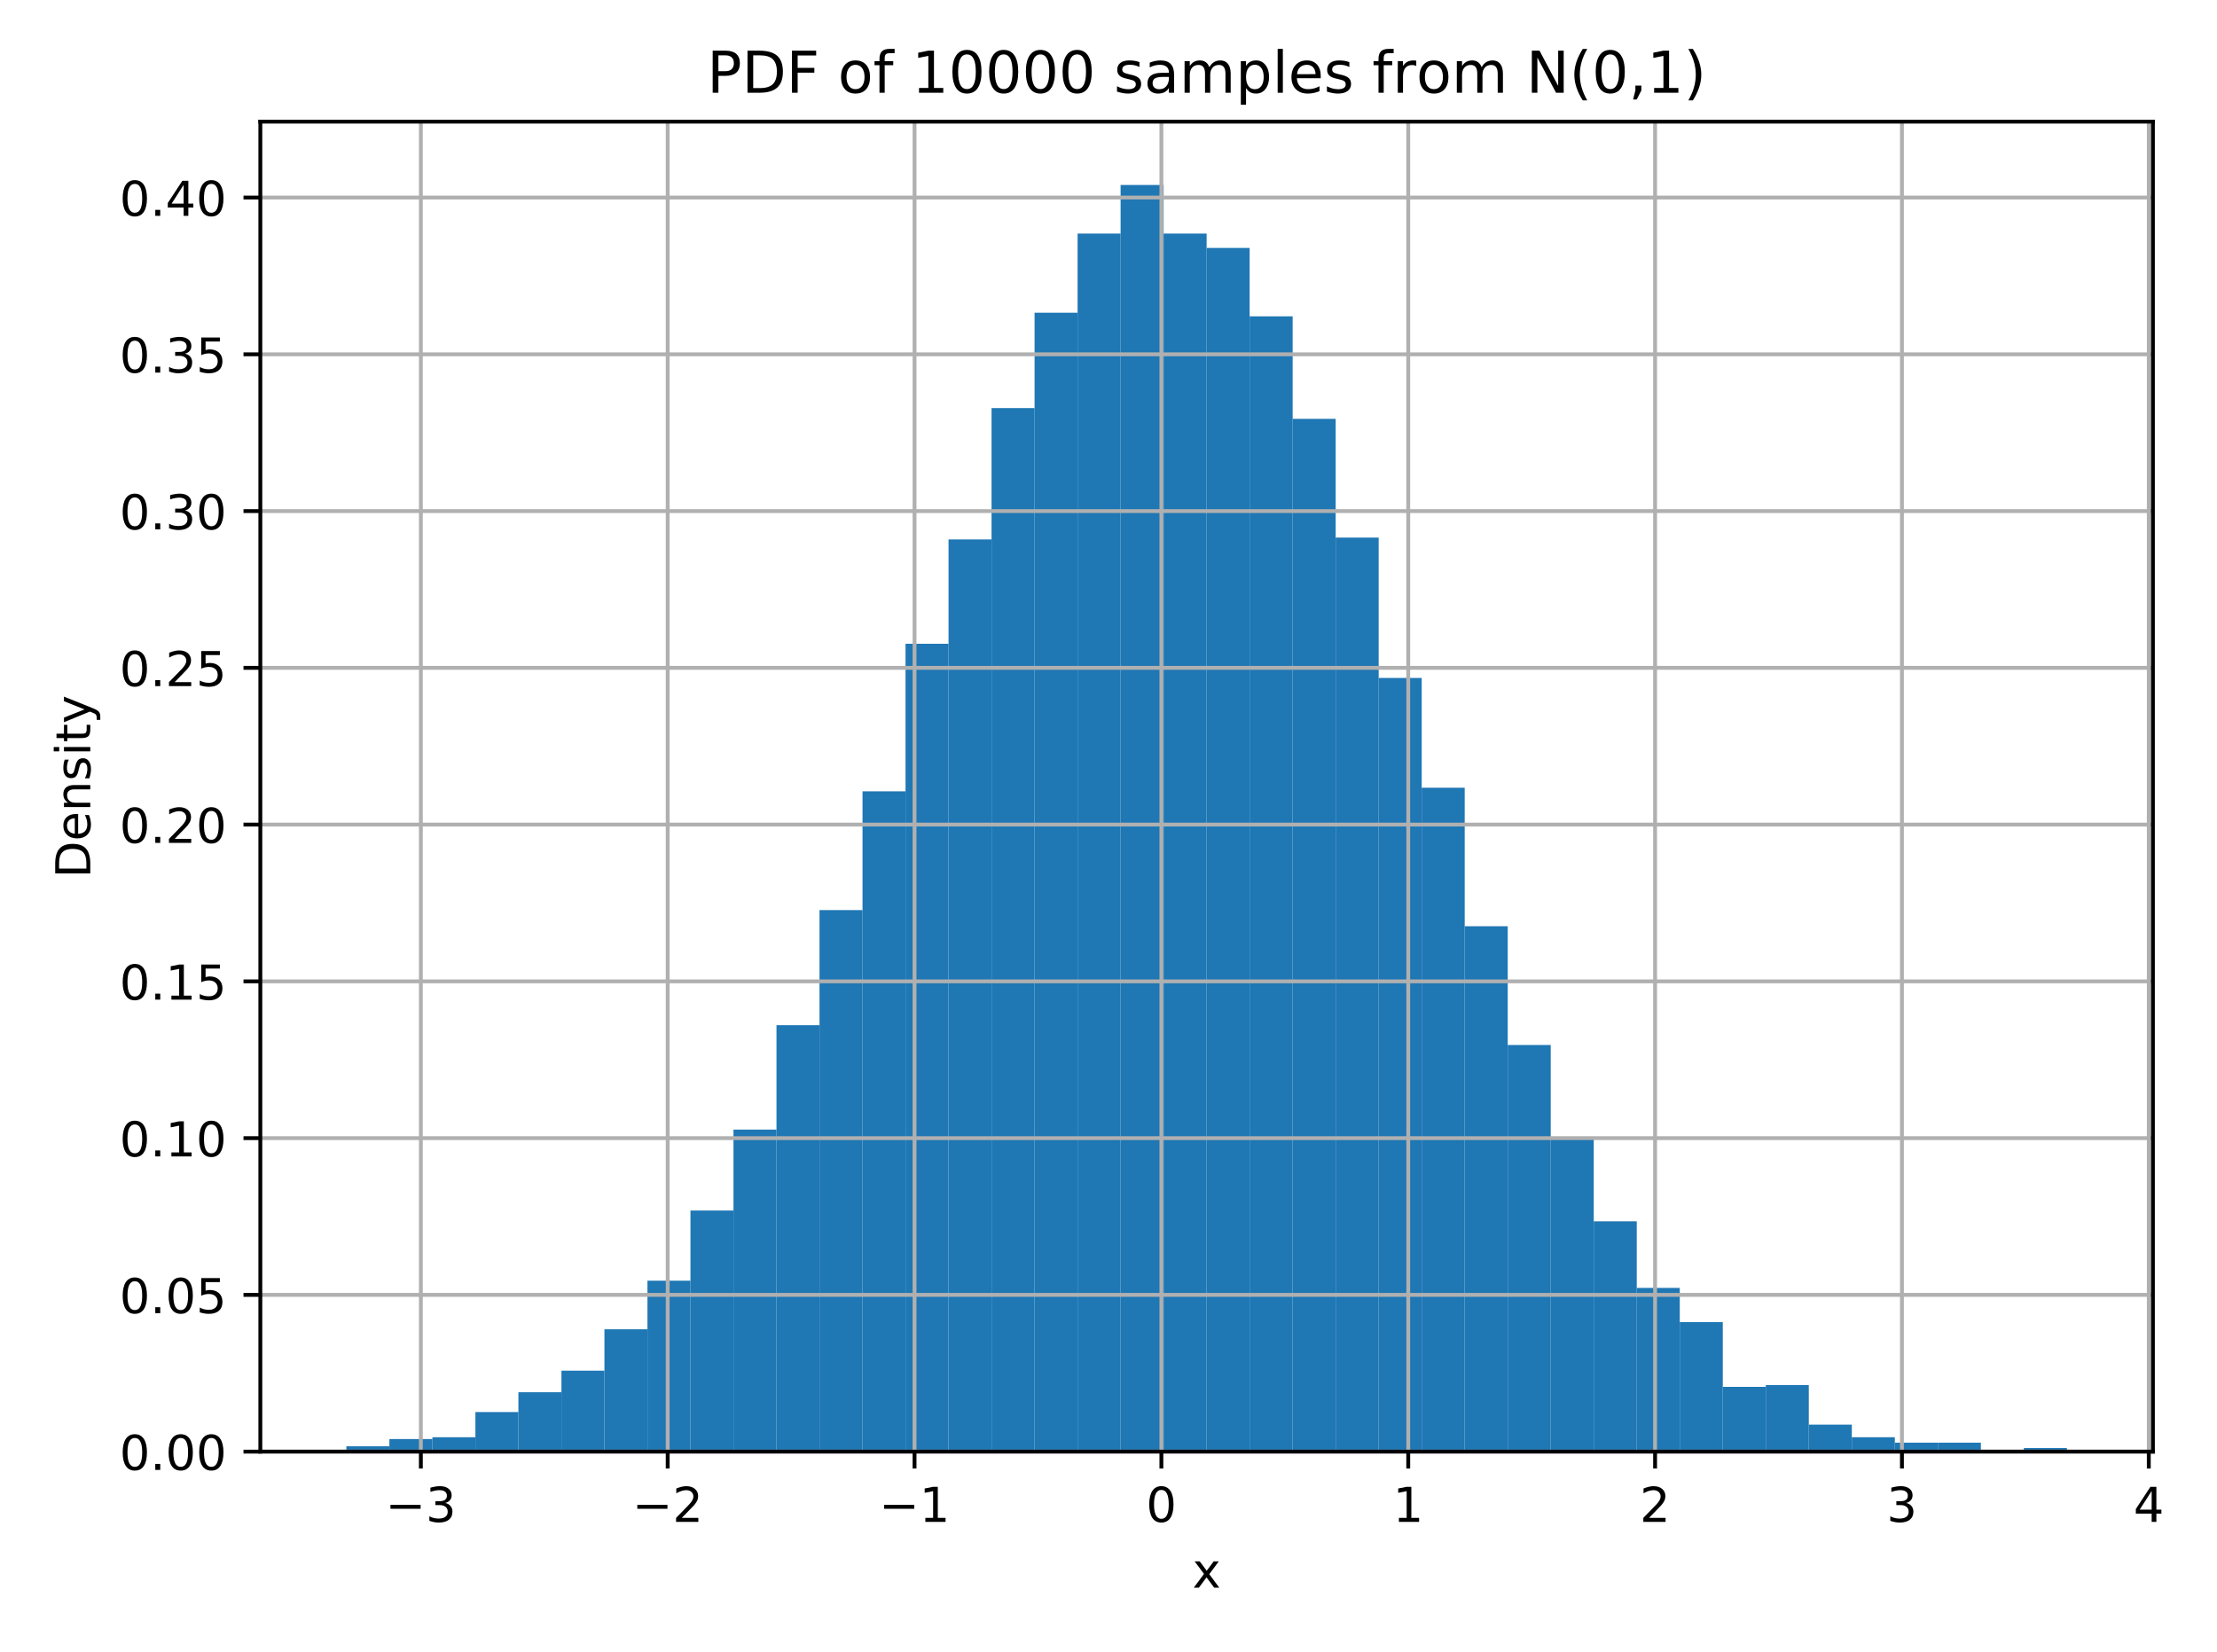 <?xml version="1.0" encoding="utf-8" standalone="no"?>
<!DOCTYPE svg PUBLIC "-//W3C//DTD SVG 1.1//EN"
  "http://www.w3.org/Graphics/SVG/1.1/DTD/svg11.dtd">
<!-- Created with matplotlib (https://matplotlib.org/) -->
<svg height="343.44pt" version="1.1" viewBox="0 0 460.8 343.44" width="460.8pt" xmlns="http://www.w3.org/2000/svg" xmlns:xlink="http://www.w3.org/1999/xlink">
 <defs>
  <style type="text/css">
*{stroke-linecap:butt;stroke-linejoin:round;}
  </style>
 </defs>
 <g id="figure_1">
  <g id="patch_1">
   <path d="M 0 343.44 
L 460.8 343.44 
L 460.8 0 
L 0 0 
z
" style="fill:#ffffff;"/>
  </g>
  <g id="axes_1">
   <g id="patch_2">
    <path d="M 54.11 301.742 
L 447.48 301.742 
L 447.48 25.281 
L 54.11 25.281 
z
" style="fill:#ffffff;"/>
   </g>
   <g id="patch_3">
    <path clip-path="url(#p6f2032eb2b)" d="M 71.99 301.742 
L 80.931 301.742 
L 80.931 300.62 
L 71.99 300.62 
z
" style="fill:#1f77b4;"/>
   </g>
   <g id="patch_4">
    <path clip-path="url(#p6f2032eb2b)" d="M 80.931 301.742 
L 89.871 301.742 
L 89.871 299.124 
L 80.931 299.124 
z
" style="fill:#1f77b4;"/>
   </g>
   <g id="patch_5">
    <path clip-path="url(#p6f2032eb2b)" d="M 89.871 301.742 
L 98.811 301.742 
L 98.811 298.75 
L 89.871 298.75 
z
" style="fill:#1f77b4;"/>
   </g>
   <g id="patch_6">
    <path clip-path="url(#p6f2032eb2b)" d="M 98.811 301.742 
L 107.751 301.742 
L 107.751 293.514 
L 98.811 293.514 
z
" style="fill:#1f77b4;"/>
   </g>
   <g id="patch_7">
    <path clip-path="url(#p6f2032eb2b)" d="M 107.751 301.742 
L 116.692 301.742 
L 116.692 289.4 
L 107.751 289.4 
z
" style="fill:#1f77b4;"/>
   </g>
   <g id="patch_8">
    <path clip-path="url(#p6f2032eb2b)" d="M 116.692 301.742 
L 125.632 301.742 
L 125.632 284.912 
L 116.692 284.912 
z
" style="fill:#1f77b4;"/>
   </g>
   <g id="patch_9">
    <path clip-path="url(#p6f2032eb2b)" d="M 125.632 301.742 
L 134.572 301.742 
L 134.572 276.31 
L 125.632 276.31 
z
" style="fill:#1f77b4;"/>
   </g>
   <g id="patch_10">
    <path clip-path="url(#p6f2032eb2b)" d="M 134.572 301.742 
L 143.512 301.742 
L 143.512 266.212 
L 134.572 266.212 
z
" style="fill:#1f77b4;"/>
   </g>
   <g id="patch_11">
    <path clip-path="url(#p6f2032eb2b)" d="M 143.512 301.742 
L 152.452 301.742 
L 152.452 251.626 
L 143.512 251.626 
z
" style="fill:#1f77b4;"/>
   </g>
   <g id="patch_12">
    <path clip-path="url(#p6f2032eb2b)" d="M 152.452 301.742 
L 161.393 301.742 
L 161.393 234.796 
L 152.452 234.796 
z
" style="fill:#1f77b4;"/>
   </g>
   <g id="patch_13">
    <path clip-path="url(#p6f2032eb2b)" d="M 161.393 301.742 
L 170.333 301.742 
L 170.333 213.104 
L 161.393 213.104 
z
" style="fill:#1f77b4;"/>
   </g>
   <g id="patch_14">
    <path clip-path="url(#p6f2032eb2b)" d="M 170.333 301.742 
L 179.273 301.742 
L 179.273 189.168 
L 170.333 189.168 
z
" style="fill:#1f77b4;"/>
   </g>
   <g id="patch_15">
    <path clip-path="url(#p6f2032eb2b)" d="M 179.273 301.742 
L 188.213 301.742 
L 188.213 164.484 
L 179.273 164.484 
z
" style="fill:#1f77b4;"/>
   </g>
   <g id="patch_16">
    <path clip-path="url(#p6f2032eb2b)" d="M 188.213 301.742 
L 197.154 301.742 
L 197.154 133.816 
L 188.213 133.816 
z
" style="fill:#1f77b4;"/>
   </g>
   <g id="patch_17">
    <path clip-path="url(#p6f2032eb2b)" d="M 197.154 301.742 
L 206.094 301.742 
L 206.094 112.124 
L 197.154 112.124 
z
" style="fill:#1f77b4;"/>
   </g>
   <g id="patch_18">
    <path clip-path="url(#p6f2032eb2b)" d="M 206.094 301.742 
L 215.034 301.742 
L 215.034 84.822 
L 206.094 84.822 
z
" style="fill:#1f77b4;"/>
   </g>
   <g id="patch_19">
    <path clip-path="url(#p6f2032eb2b)" d="M 215.034 301.742 
L 223.974 301.742 
L 223.974 65 
L 215.034 65 
z
" style="fill:#1f77b4;"/>
   </g>
   <g id="patch_20">
    <path clip-path="url(#p6f2032eb2b)" d="M 223.974 301.742 
L 232.915 301.742 
L 232.915 48.544 
L 223.974 48.544 
z
" style="fill:#1f77b4;"/>
   </g>
   <g id="patch_21">
    <path clip-path="url(#p6f2032eb2b)" d="M 232.915 301.742 
L 241.855 301.742 
L 241.855 38.446 
L 232.915 38.446 
z
" style="fill:#1f77b4;"/>
   </g>
   <g id="patch_22">
    <path clip-path="url(#p6f2032eb2b)" d="M 241.855 301.742 
L 250.795 301.742 
L 250.795 48.544 
L 241.855 48.544 
z
" style="fill:#1f77b4;"/>
   </g>
   <g id="patch_23">
    <path clip-path="url(#p6f2032eb2b)" d="M 250.795 301.742 
L 259.735 301.742 
L 259.735 51.536 
L 250.795 51.536 
z
" style="fill:#1f77b4;"/>
   </g>
   <g id="patch_24">
    <path clip-path="url(#p6f2032eb2b)" d="M 259.735 301.742 
L 268.675 301.742 
L 268.675 65.748 
L 259.735 65.748 
z
" style="fill:#1f77b4;"/>
   </g>
   <g id="patch_25">
    <path clip-path="url(#p6f2032eb2b)" d="M 268.675 301.742 
L 277.616 301.742 
L 277.616 87.066 
L 268.675 87.066 
z
" style="fill:#1f77b4;"/>
   </g>
   <g id="patch_26">
    <path clip-path="url(#p6f2032eb2b)" d="M 277.616 301.742 
L 286.556 301.742 
L 286.556 111.75 
L 277.616 111.75 
z
" style="fill:#1f77b4;"/>
   </g>
   <g id="patch_27">
    <path clip-path="url(#p6f2032eb2b)" d="M 286.556 301.742 
L 295.496 301.742 
L 295.496 140.922 
L 286.556 140.922 
z
" style="fill:#1f77b4;"/>
   </g>
   <g id="patch_28">
    <path clip-path="url(#p6f2032eb2b)" d="M 295.496 301.742 
L 304.436 301.742 
L 304.436 163.736 
L 295.496 163.736 
z
" style="fill:#1f77b4;"/>
   </g>
   <g id="patch_29">
    <path clip-path="url(#p6f2032eb2b)" d="M 304.436 301.742 
L 313.377 301.742 
L 313.377 192.534 
L 304.436 192.534 
z
" style="fill:#1f77b4;"/>
   </g>
   <g id="patch_30">
    <path clip-path="url(#p6f2032eb2b)" d="M 313.377 301.742 
L 322.317 301.742 
L 322.317 217.218 
L 313.377 217.218 
z
" style="fill:#1f77b4;"/>
   </g>
   <g id="patch_31">
    <path clip-path="url(#p6f2032eb2b)" d="M 322.317 301.742 
L 331.257 301.742 
L 331.257 236.292 
L 322.317 236.292 
z
" style="fill:#1f77b4;"/>
   </g>
   <g id="patch_32">
    <path clip-path="url(#p6f2032eb2b)" d="M 331.257 301.742 
L 340.197 301.742 
L 340.197 253.87 
L 331.257 253.87 
z
" style="fill:#1f77b4;"/>
   </g>
   <g id="patch_33">
    <path clip-path="url(#p6f2032eb2b)" d="M 340.197 301.742 
L 349.137 301.742 
L 349.137 267.708 
L 340.197 267.708 
z
" style="fill:#1f77b4;"/>
   </g>
   <g id="patch_34">
    <path clip-path="url(#p6f2032eb2b)" d="M 349.137 301.742 
L 358.078 301.742 
L 358.078 274.814 
L 349.137 274.814 
z
" style="fill:#1f77b4;"/>
   </g>
   <g id="patch_35">
    <path clip-path="url(#p6f2032eb2b)" d="M 358.078 301.742 
L 367.018 301.742 
L 367.018 288.278 
L 358.078 288.278 
z
" style="fill:#1f77b4;"/>
   </g>
   <g id="patch_36">
    <path clip-path="url(#p6f2032eb2b)" d="M 367.018 301.742 
L 375.958 301.742 
L 375.958 287.904 
L 367.018 287.904 
z
" style="fill:#1f77b4;"/>
   </g>
   <g id="patch_37">
    <path clip-path="url(#p6f2032eb2b)" d="M 375.958 301.742 
L 384.898 301.742 
L 384.898 296.132 
L 375.958 296.132 
z
" style="fill:#1f77b4;"/>
   </g>
   <g id="patch_38">
    <path clip-path="url(#p6f2032eb2b)" d="M 384.898 301.742 
L 393.839 301.742 
L 393.839 298.75 
L 384.898 298.75 
z
" style="fill:#1f77b4;"/>
   </g>
   <g id="patch_39">
    <path clip-path="url(#p6f2032eb2b)" d="M 393.839 301.742 
L 402.779 301.742 
L 402.779 299.872 
L 393.839 299.872 
z
" style="fill:#1f77b4;"/>
   </g>
   <g id="patch_40">
    <path clip-path="url(#p6f2032eb2b)" d="M 402.779 301.742 
L 411.719 301.742 
L 411.719 299.872 
L 402.779 299.872 
z
" style="fill:#1f77b4;"/>
   </g>
   <g id="patch_41">
    <path clip-path="url(#p6f2032eb2b)" d="M 411.719 301.742 
L 420.659 301.742 
L 420.659 301.368 
L 411.719 301.368 
z
" style="fill:#1f77b4;"/>
   </g>
   <g id="patch_42">
    <path clip-path="url(#p6f2032eb2b)" d="M 420.659 301.742 
L 429.6 301.742 
L 429.6 300.994 
L 420.659 300.994 
z
" style="fill:#1f77b4;"/>
   </g>
   <g id="matplotlib.axis_1">
    <g id="xtick_1">
     <g id="line2d_1">
      <path clip-path="url(#p6f2032eb2b)" d="M 87.473 301.742 
L 87.473 25.281 
" style="fill:none;stroke:#b0b0b0;stroke-linecap:square;stroke-width:0.8;"/>
     </g>
     <g id="line2d_2">
      <defs>
       <path d="M 0 0 
L 0 3.5 
" id="m888d2fb0df" style="stroke:#000000;stroke-width:0.8;"/>
      </defs>
      <g>
       <use style="stroke:#000000;stroke-width:0.8;" x="87.473" xlink:href="#m888d2fb0df" y="301.742"/>
      </g>
     </g>
     <g id="text_1">
      <!-- −3 -->
      <defs>
       <path d="M 10.594 35.5 
L 73.188 35.5 
L 73.188 27.203 
L 10.594 27.203 
z
" id="DejaVuSans-8722"/>
       <path d="M 40.578 39.312 
Q 47.656 37.797 51.625 33 
Q 55.609 28.219 55.609 21.188 
Q 55.609 10.406 48.188 4.484 
Q 40.766 -1.422 27.094 -1.422 
Q 22.516 -1.422 17.656 -0.516 
Q 12.797 0.391 7.625 2.203 
L 7.625 11.719 
Q 11.719 9.328 16.594 8.109 
Q 21.484 6.891 26.812 6.891 
Q 36.078 6.891 40.938 10.547 
Q 45.797 14.203 45.797 21.188 
Q 45.797 27.641 41.281 31.266 
Q 36.766 34.906 28.719 34.906 
L 20.219 34.906 
L 20.219 43.016 
L 29.109 43.016 
Q 36.375 43.016 40.234 45.922 
Q 44.094 48.828 44.094 54.297 
Q 44.094 59.906 40.109 62.906 
Q 36.141 65.922 28.719 65.922 
Q 24.656 65.922 20.016 65.031 
Q 15.375 64.156 9.812 62.312 
L 9.812 71.094 
Q 15.438 72.656 20.344 73.438 
Q 25.25 74.219 29.594 74.219 
Q 40.828 74.219 47.359 69.109 
Q 53.906 64.016 53.906 55.328 
Q 53.906 49.266 50.438 45.094 
Q 46.969 40.922 40.578 39.312 
z
" id="DejaVuSans-51"/>
      </defs>
      <g transform="translate(80.101 316.341)scale(0.1 -0.1)">
       <use xlink:href="#DejaVuSans-8722"/>
       <use x="83.789" xlink:href="#DejaVuSans-51"/>
      </g>
     </g>
    </g>
    <g id="xtick_2">
     <g id="line2d_3">
      <path clip-path="url(#p6f2032eb2b)" d="M 138.779 301.742 
L 138.779 25.281 
" style="fill:none;stroke:#b0b0b0;stroke-linecap:square;stroke-width:0.8;"/>
     </g>
     <g id="line2d_4">
      <g>
       <use style="stroke:#000000;stroke-width:0.8;" x="138.779" xlink:href="#m888d2fb0df" y="301.742"/>
      </g>
     </g>
     <g id="text_2">
      <!-- −2 -->
      <defs>
       <path d="M 19.188 8.297 
L 53.609 8.297 
L 53.609 0 
L 7.328 0 
L 7.328 8.297 
Q 12.938 14.109 22.625 23.891 
Q 32.328 33.688 34.812 36.531 
Q 39.547 41.844 41.422 45.531 
Q 43.312 49.219 43.312 52.781 
Q 43.312 58.594 39.234 62.25 
Q 35.156 65.922 28.609 65.922 
Q 23.969 65.922 18.812 64.312 
Q 13.672 62.703 7.812 59.422 
L 7.812 69.391 
Q 13.766 71.781 18.938 73 
Q 24.125 74.219 28.422 74.219 
Q 39.75 74.219 46.484 68.547 
Q 53.219 62.891 53.219 53.422 
Q 53.219 48.922 51.531 44.891 
Q 49.859 40.875 45.406 35.406 
Q 44.188 33.984 37.641 27.219 
Q 31.109 20.453 19.188 8.297 
z
" id="DejaVuSans-50"/>
      </defs>
      <g transform="translate(131.408 316.341)scale(0.1 -0.1)">
       <use xlink:href="#DejaVuSans-8722"/>
       <use x="83.789" xlink:href="#DejaVuSans-50"/>
      </g>
     </g>
    </g>
    <g id="xtick_3">
     <g id="line2d_5">
      <path clip-path="url(#p6f2032eb2b)" d="M 190.086 301.742 
L 190.086 25.281 
" style="fill:none;stroke:#b0b0b0;stroke-linecap:square;stroke-width:0.8;"/>
     </g>
     <g id="line2d_6">
      <g>
       <use style="stroke:#000000;stroke-width:0.8;" x="190.086" xlink:href="#m888d2fb0df" y="301.742"/>
      </g>
     </g>
     <g id="text_3">
      <!-- −1 -->
      <defs>
       <path d="M 12.406 8.297 
L 28.516 8.297 
L 28.516 63.922 
L 10.984 60.406 
L 10.984 69.391 
L 28.422 72.906 
L 38.281 72.906 
L 38.281 8.297 
L 54.391 8.297 
L 54.391 0 
L 12.406 0 
z
" id="DejaVuSans-49"/>
      </defs>
      <g transform="translate(182.715 316.341)scale(0.1 -0.1)">
       <use xlink:href="#DejaVuSans-8722"/>
       <use x="83.789" xlink:href="#DejaVuSans-49"/>
      </g>
     </g>
    </g>
    <g id="xtick_4">
     <g id="line2d_7">
      <path clip-path="url(#p6f2032eb2b)" d="M 241.393 301.742 
L 241.393 25.281 
" style="fill:none;stroke:#b0b0b0;stroke-linecap:square;stroke-width:0.8;"/>
     </g>
     <g id="line2d_8">
      <g>
       <use style="stroke:#000000;stroke-width:0.8;" x="241.393" xlink:href="#m888d2fb0df" y="301.742"/>
      </g>
     </g>
     <g id="text_4">
      <!-- 0 -->
      <defs>
       <path d="M 31.781 66.406 
Q 24.172 66.406 20.328 58.906 
Q 16.5 51.422 16.5 36.375 
Q 16.5 21.391 20.328 13.891 
Q 24.172 6.391 31.781 6.391 
Q 39.453 6.391 43.281 13.891 
Q 47.125 21.391 47.125 36.375 
Q 47.125 51.422 43.281 58.906 
Q 39.453 66.406 31.781 66.406 
z
M 31.781 74.219 
Q 44.047 74.219 50.516 64.516 
Q 56.984 54.828 56.984 36.375 
Q 56.984 17.969 50.516 8.266 
Q 44.047 -1.422 31.781 -1.422 
Q 19.531 -1.422 13.062 8.266 
Q 6.594 17.969 6.594 36.375 
Q 6.594 54.828 13.062 64.516 
Q 19.531 74.219 31.781 74.219 
z
" id="DejaVuSans-48"/>
      </defs>
      <g transform="translate(238.212 316.341)scale(0.1 -0.1)">
       <use xlink:href="#DejaVuSans-48"/>
      </g>
     </g>
    </g>
    <g id="xtick_5">
     <g id="line2d_9">
      <path clip-path="url(#p6f2032eb2b)" d="M 292.7 301.742 
L 292.7 25.281 
" style="fill:none;stroke:#b0b0b0;stroke-linecap:square;stroke-width:0.8;"/>
     </g>
     <g id="line2d_10">
      <g>
       <use style="stroke:#000000;stroke-width:0.8;" x="292.7" xlink:href="#m888d2fb0df" y="301.742"/>
      </g>
     </g>
     <g id="text_5">
      <!-- 1 -->
      <g transform="translate(289.519 316.341)scale(0.1 -0.1)">
       <use xlink:href="#DejaVuSans-49"/>
      </g>
     </g>
    </g>
    <g id="xtick_6">
     <g id="line2d_11">
      <path clip-path="url(#p6f2032eb2b)" d="M 344.007 301.742 
L 344.007 25.281 
" style="fill:none;stroke:#b0b0b0;stroke-linecap:square;stroke-width:0.8;"/>
     </g>
     <g id="line2d_12">
      <g>
       <use style="stroke:#000000;stroke-width:0.8;" x="344.007" xlink:href="#m888d2fb0df" y="301.742"/>
      </g>
     </g>
     <g id="text_6">
      <!-- 2 -->
      <g transform="translate(340.826 316.341)scale(0.1 -0.1)">
       <use xlink:href="#DejaVuSans-50"/>
      </g>
     </g>
    </g>
    <g id="xtick_7">
     <g id="line2d_13">
      <path clip-path="url(#p6f2032eb2b)" d="M 395.314 301.742 
L 395.314 25.281 
" style="fill:none;stroke:#b0b0b0;stroke-linecap:square;stroke-width:0.8;"/>
     </g>
     <g id="line2d_14">
      <g>
       <use style="stroke:#000000;stroke-width:0.8;" x="395.314" xlink:href="#m888d2fb0df" y="301.742"/>
      </g>
     </g>
     <g id="text_7">
      <!-- 3 -->
      <g transform="translate(392.133 316.341)scale(0.1 -0.1)">
       <use xlink:href="#DejaVuSans-51"/>
      </g>
     </g>
    </g>
    <g id="xtick_8">
     <g id="line2d_15">
      <path clip-path="url(#p6f2032eb2b)" d="M 446.621 301.742 
L 446.621 25.281 
" style="fill:none;stroke:#b0b0b0;stroke-linecap:square;stroke-width:0.8;"/>
     </g>
     <g id="line2d_16">
      <g>
       <use style="stroke:#000000;stroke-width:0.8;" x="446.621" xlink:href="#m888d2fb0df" y="301.742"/>
      </g>
     </g>
     <g id="text_8">
      <!-- 4 -->
      <defs>
       <path d="M 37.797 64.312 
L 12.891 25.391 
L 37.797 25.391 
z
M 35.203 72.906 
L 47.609 72.906 
L 47.609 25.391 
L 58.016 25.391 
L 58.016 17.188 
L 47.609 17.188 
L 47.609 0 
L 37.797 0 
L 37.797 17.188 
L 4.891 17.188 
L 4.891 26.703 
z
" id="DejaVuSans-52"/>
      </defs>
      <g transform="translate(443.44 316.341)scale(0.1 -0.1)">
       <use xlink:href="#DejaVuSans-52"/>
      </g>
     </g>
    </g>
    <g id="text_9">
     <!-- x -->
     <defs>
      <path d="M 54.891 54.688 
L 35.109 28.078 
L 55.906 0 
L 45.312 0 
L 29.391 21.484 
L 13.484 0 
L 2.875 0 
L 24.125 28.609 
L 4.688 54.688 
L 15.281 54.688 
L 29.781 35.203 
L 44.281 54.688 
z
" id="DejaVuSans-120"/>
     </defs>
     <g transform="translate(247.836 330.019)scale(0.1 -0.1)">
      <use xlink:href="#DejaVuSans-120"/>
     </g>
    </g>
   </g>
   <g id="matplotlib.axis_2">
    <g id="ytick_1">
     <g id="line2d_17">
      <path clip-path="url(#p6f2032eb2b)" d="M 54.11 301.742 
L 447.48 301.742 
" style="fill:none;stroke:#b0b0b0;stroke-linecap:square;stroke-width:0.8;"/>
     </g>
     <g id="line2d_18">
      <defs>
       <path d="M 0 0 
L -3.5 0 
" id="m5f8f816875" style="stroke:#000000;stroke-width:0.8;"/>
      </defs>
      <g>
       <use style="stroke:#000000;stroke-width:0.8;" x="54.11" xlink:href="#m5f8f816875" y="301.742"/>
      </g>
     </g>
     <g id="text_10">
      <!-- 0.00 -->
      <defs>
       <path d="M 10.688 12.406 
L 21 12.406 
L 21 0 
L 10.688 0 
z
" id="DejaVuSans-46"/>
      </defs>
      <g transform="translate(24.844 305.541)scale(0.1 -0.1)">
       <use xlink:href="#DejaVuSans-48"/>
       <use x="63.623" xlink:href="#DejaVuSans-46"/>
       <use x="95.41" xlink:href="#DejaVuSans-48"/>
       <use x="159.033" xlink:href="#DejaVuSans-48"/>
      </g>
     </g>
    </g>
    <g id="ytick_2">
     <g id="line2d_19">
      <path clip-path="url(#p6f2032eb2b)" d="M 54.11 269.157 
L 447.48 269.157 
" style="fill:none;stroke:#b0b0b0;stroke-linecap:square;stroke-width:0.8;"/>
     </g>
     <g id="line2d_20">
      <g>
       <use style="stroke:#000000;stroke-width:0.8;" x="54.11" xlink:href="#m5f8f816875" y="269.157"/>
      </g>
     </g>
     <g id="text_11">
      <!-- 0.05 -->
      <defs>
       <path d="M 10.797 72.906 
L 49.516 72.906 
L 49.516 64.594 
L 19.828 64.594 
L 19.828 46.734 
Q 21.969 47.469 24.109 47.828 
Q 26.266 48.188 28.422 48.188 
Q 40.625 48.188 47.75 41.5 
Q 54.891 34.812 54.891 23.391 
Q 54.891 11.625 47.562 5.094 
Q 40.234 -1.422 26.906 -1.422 
Q 22.312 -1.422 17.547 -0.641 
Q 12.797 0.141 7.719 1.703 
L 7.719 11.625 
Q 12.109 9.234 16.797 8.062 
Q 21.484 6.891 26.703 6.891 
Q 35.156 6.891 40.078 11.328 
Q 45.016 15.766 45.016 23.391 
Q 45.016 31 40.078 35.438 
Q 35.156 39.891 26.703 39.891 
Q 22.75 39.891 18.812 39.016 
Q 14.891 38.141 10.797 36.281 
z
" id="DejaVuSans-53"/>
      </defs>
      <g transform="translate(24.844 272.957)scale(0.1 -0.1)">
       <use xlink:href="#DejaVuSans-48"/>
       <use x="63.623" xlink:href="#DejaVuSans-46"/>
       <use x="95.41" xlink:href="#DejaVuSans-48"/>
       <use x="159.033" xlink:href="#DejaVuSans-53"/>
      </g>
     </g>
    </g>
    <g id="ytick_3">
     <g id="line2d_21">
      <path clip-path="url(#p6f2032eb2b)" d="M 54.11 236.573 
L 447.48 236.573 
" style="fill:none;stroke:#b0b0b0;stroke-linecap:square;stroke-width:0.8;"/>
     </g>
     <g id="line2d_22">
      <g>
       <use style="stroke:#000000;stroke-width:0.8;" x="54.11" xlink:href="#m5f8f816875" y="236.573"/>
      </g>
     </g>
     <g id="text_12">
      <!-- 0.10 -->
      <g transform="translate(24.844 240.372)scale(0.1 -0.1)">
       <use xlink:href="#DejaVuSans-48"/>
       <use x="63.623" xlink:href="#DejaVuSans-46"/>
       <use x="95.41" xlink:href="#DejaVuSans-49"/>
       <use x="159.033" xlink:href="#DejaVuSans-48"/>
      </g>
     </g>
    </g>
    <g id="ytick_4">
     <g id="line2d_23">
      <path clip-path="url(#p6f2032eb2b)" d="M 54.11 203.988 
L 447.48 203.988 
" style="fill:none;stroke:#b0b0b0;stroke-linecap:square;stroke-width:0.8;"/>
     </g>
     <g id="line2d_24">
      <g>
       <use style="stroke:#000000;stroke-width:0.8;" x="54.11" xlink:href="#m5f8f816875" y="203.988"/>
      </g>
     </g>
     <g id="text_13">
      <!-- 0.15 -->
      <g transform="translate(24.844 207.787)scale(0.1 -0.1)">
       <use xlink:href="#DejaVuSans-48"/>
       <use x="63.623" xlink:href="#DejaVuSans-46"/>
       <use x="95.41" xlink:href="#DejaVuSans-49"/>
       <use x="159.033" xlink:href="#DejaVuSans-53"/>
      </g>
     </g>
    </g>
    <g id="ytick_5">
     <g id="line2d_25">
      <path clip-path="url(#p6f2032eb2b)" d="M 54.11 171.403 
L 447.48 171.403 
" style="fill:none;stroke:#b0b0b0;stroke-linecap:square;stroke-width:0.8;"/>
     </g>
     <g id="line2d_26">
      <g>
       <use style="stroke:#000000;stroke-width:0.8;" x="54.11" xlink:href="#m5f8f816875" y="171.403"/>
      </g>
     </g>
     <g id="text_14">
      <!-- 0.20 -->
      <g transform="translate(24.844 175.202)scale(0.1 -0.1)">
       <use xlink:href="#DejaVuSans-48"/>
       <use x="63.623" xlink:href="#DejaVuSans-46"/>
       <use x="95.41" xlink:href="#DejaVuSans-50"/>
       <use x="159.033" xlink:href="#DejaVuSans-48"/>
      </g>
     </g>
    </g>
    <g id="ytick_6">
     <g id="line2d_27">
      <path clip-path="url(#p6f2032eb2b)" d="M 54.11 138.818 
L 447.48 138.818 
" style="fill:none;stroke:#b0b0b0;stroke-linecap:square;stroke-width:0.8;"/>
     </g>
     <g id="line2d_28">
      <g>
       <use style="stroke:#000000;stroke-width:0.8;" x="54.11" xlink:href="#m5f8f816875" y="138.818"/>
      </g>
     </g>
     <g id="text_15">
      <!-- 0.25 -->
      <g transform="translate(24.844 142.618)scale(0.1 -0.1)">
       <use xlink:href="#DejaVuSans-48"/>
       <use x="63.623" xlink:href="#DejaVuSans-46"/>
       <use x="95.41" xlink:href="#DejaVuSans-50"/>
       <use x="159.033" xlink:href="#DejaVuSans-53"/>
      </g>
     </g>
    </g>
    <g id="ytick_7">
     <g id="line2d_29">
      <path clip-path="url(#p6f2032eb2b)" d="M 54.11 106.234 
L 447.48 106.234 
" style="fill:none;stroke:#b0b0b0;stroke-linecap:square;stroke-width:0.8;"/>
     </g>
     <g id="line2d_30">
      <g>
       <use style="stroke:#000000;stroke-width:0.8;" x="54.11" xlink:href="#m5f8f816875" y="106.234"/>
      </g>
     </g>
     <g id="text_16">
      <!-- 0.30 -->
      <g transform="translate(24.844 110.033)scale(0.1 -0.1)">
       <use xlink:href="#DejaVuSans-48"/>
       <use x="63.623" xlink:href="#DejaVuSans-46"/>
       <use x="95.41" xlink:href="#DejaVuSans-51"/>
       <use x="159.033" xlink:href="#DejaVuSans-48"/>
      </g>
     </g>
    </g>
    <g id="ytick_8">
     <g id="line2d_31">
      <path clip-path="url(#p6f2032eb2b)" d="M 54.11 73.649 
L 447.48 73.649 
" style="fill:none;stroke:#b0b0b0;stroke-linecap:square;stroke-width:0.8;"/>
     </g>
     <g id="line2d_32">
      <g>
       <use style="stroke:#000000;stroke-width:0.8;" x="54.11" xlink:href="#m5f8f816875" y="73.649"/>
      </g>
     </g>
     <g id="text_17">
      <!-- 0.35 -->
      <g transform="translate(24.844 77.448)scale(0.1 -0.1)">
       <use xlink:href="#DejaVuSans-48"/>
       <use x="63.623" xlink:href="#DejaVuSans-46"/>
       <use x="95.41" xlink:href="#DejaVuSans-51"/>
       <use x="159.033" xlink:href="#DejaVuSans-53"/>
      </g>
     </g>
    </g>
    <g id="ytick_9">
     <g id="line2d_33">
      <path clip-path="url(#p6f2032eb2b)" d="M 54.11 41.064 
L 447.48 41.064 
" style="fill:none;stroke:#b0b0b0;stroke-linecap:square;stroke-width:0.8;"/>
     </g>
     <g id="line2d_34">
      <g>
       <use style="stroke:#000000;stroke-width:0.8;" x="54.11" xlink:href="#m5f8f816875" y="41.064"/>
      </g>
     </g>
     <g id="text_18">
      <!-- 0.40 -->
      <g transform="translate(24.844 44.863)scale(0.1 -0.1)">
       <use xlink:href="#DejaVuSans-48"/>
       <use x="63.623" xlink:href="#DejaVuSans-46"/>
       <use x="95.41" xlink:href="#DejaVuSans-52"/>
       <use x="159.033" xlink:href="#DejaVuSans-48"/>
      </g>
     </g>
    </g>
    <g id="text_19">
     <!-- Density -->
     <defs>
      <path d="M 19.672 64.797 
L 19.672 8.109 
L 31.594 8.109 
Q 46.688 8.109 53.688 14.938 
Q 60.688 21.781 60.688 36.531 
Q 60.688 51.172 53.688 57.984 
Q 46.688 64.797 31.594 64.797 
z
M 9.812 72.906 
L 30.078 72.906 
Q 51.266 72.906 61.172 64.094 
Q 71.094 55.281 71.094 36.531 
Q 71.094 17.672 61.125 8.828 
Q 51.172 0 30.078 0 
L 9.812 0 
z
" id="DejaVuSans-68"/>
      <path d="M 56.203 29.594 
L 56.203 25.203 
L 14.891 25.203 
Q 15.484 15.922 20.484 11.062 
Q 25.484 6.203 34.422 6.203 
Q 39.594 6.203 44.453 7.469 
Q 49.312 8.734 54.109 11.281 
L 54.109 2.781 
Q 49.266 0.734 44.188 -0.344 
Q 39.109 -1.422 33.891 -1.422 
Q 20.797 -1.422 13.156 6.188 
Q 5.516 13.812 5.516 26.812 
Q 5.516 40.234 12.766 48.109 
Q 20.016 56 32.328 56 
Q 43.359 56 49.781 48.891 
Q 56.203 41.797 56.203 29.594 
z
M 47.219 32.234 
Q 47.125 39.594 43.094 43.984 
Q 39.062 48.391 32.422 48.391 
Q 24.906 48.391 20.391 44.141 
Q 15.875 39.891 15.188 32.172 
z
" id="DejaVuSans-101"/>
      <path d="M 54.891 33.016 
L 54.891 0 
L 45.906 0 
L 45.906 32.719 
Q 45.906 40.484 42.875 44.328 
Q 39.844 48.188 33.797 48.188 
Q 26.516 48.188 22.312 43.547 
Q 18.109 38.922 18.109 30.906 
L 18.109 0 
L 9.078 0 
L 9.078 54.688 
L 18.109 54.688 
L 18.109 46.188 
Q 21.344 51.125 25.703 53.562 
Q 30.078 56 35.797 56 
Q 45.219 56 50.047 50.172 
Q 54.891 44.344 54.891 33.016 
z
" id="DejaVuSans-110"/>
      <path d="M 44.281 53.078 
L 44.281 44.578 
Q 40.484 46.531 36.375 47.5 
Q 32.281 48.484 27.875 48.484 
Q 21.188 48.484 17.844 46.438 
Q 14.5 44.391 14.5 40.281 
Q 14.5 37.156 16.891 35.375 
Q 19.281 33.594 26.516 31.984 
L 29.594 31.297 
Q 39.156 29.25 43.188 25.516 
Q 47.219 21.781 47.219 15.094 
Q 47.219 7.469 41.188 3.016 
Q 35.156 -1.422 24.609 -1.422 
Q 20.219 -1.422 15.453 -0.562 
Q 10.688 0.297 5.422 2 
L 5.422 11.281 
Q 10.406 8.688 15.234 7.391 
Q 20.062 6.109 24.812 6.109 
Q 31.156 6.109 34.562 8.281 
Q 37.984 10.453 37.984 14.406 
Q 37.984 18.062 35.516 20.016 
Q 33.062 21.969 24.703 23.781 
L 21.578 24.516 
Q 13.234 26.266 9.516 29.906 
Q 5.812 33.547 5.812 39.891 
Q 5.812 47.609 11.281 51.797 
Q 16.75 56 26.812 56 
Q 31.781 56 36.172 55.266 
Q 40.578 54.547 44.281 53.078 
z
" id="DejaVuSans-115"/>
      <path d="M 9.422 54.688 
L 18.406 54.688 
L 18.406 0 
L 9.422 0 
z
M 9.422 75.984 
L 18.406 75.984 
L 18.406 64.594 
L 9.422 64.594 
z
" id="DejaVuSans-105"/>
      <path d="M 18.312 70.219 
L 18.312 54.688 
L 36.812 54.688 
L 36.812 47.703 
L 18.312 47.703 
L 18.312 18.016 
Q 18.312 11.328 20.141 9.422 
Q 21.969 7.516 27.594 7.516 
L 36.812 7.516 
L 36.812 0 
L 27.594 0 
Q 17.188 0 13.234 3.875 
Q 9.281 7.766 9.281 18.016 
L 9.281 47.703 
L 2.688 47.703 
L 2.688 54.688 
L 9.281 54.688 
L 9.281 70.219 
z
" id="DejaVuSans-116"/>
      <path d="M 32.172 -5.078 
Q 28.375 -14.844 24.75 -17.812 
Q 21.141 -20.797 15.094 -20.797 
L 7.906 -20.797 
L 7.906 -13.281 
L 13.188 -13.281 
Q 16.891 -13.281 18.938 -11.516 
Q 21 -9.766 23.484 -3.219 
L 25.094 0.875 
L 2.984 54.688 
L 12.5 54.688 
L 29.594 11.922 
L 46.688 54.688 
L 56.203 54.688 
z
" id="DejaVuSans-121"/>
     </defs>
     <g transform="translate(18.765 182.52)rotate(-90)scale(0.1 -0.1)">
      <use xlink:href="#DejaVuSans-68"/>
      <use x="77.002" xlink:href="#DejaVuSans-101"/>
      <use x="138.525" xlink:href="#DejaVuSans-110"/>
      <use x="201.904" xlink:href="#DejaVuSans-115"/>
      <use x="254.004" xlink:href="#DejaVuSans-105"/>
      <use x="281.787" xlink:href="#DejaVuSans-116"/>
      <use x="320.996" xlink:href="#DejaVuSans-121"/>
     </g>
    </g>
   </g>
   <g id="patch_43">
    <path d="M 54.11 301.742 
L 54.11 25.281 
" style="fill:none;stroke:#000000;stroke-linecap:square;stroke-linejoin:miter;stroke-width:0.8;"/>
   </g>
   <g id="patch_44">
    <path d="M 447.48 301.742 
L 447.48 25.281 
" style="fill:none;stroke:#000000;stroke-linecap:square;stroke-linejoin:miter;stroke-width:0.8;"/>
   </g>
   <g id="patch_45">
    <path d="M 54.11 301.742 
L 447.48 301.742 
" style="fill:none;stroke:#000000;stroke-linecap:square;stroke-linejoin:miter;stroke-width:0.8;"/>
   </g>
   <g id="patch_46">
    <path d="M 54.11 25.281 
L 447.48 25.281 
" style="fill:none;stroke:#000000;stroke-linecap:square;stroke-linejoin:miter;stroke-width:0.8;"/>
   </g>
   <g id="text_20">
    <!-- PDF of 10000 samples from N(0,1) -->
    <defs>
     <path d="M 19.672 64.797 
L 19.672 37.406 
L 32.078 37.406 
Q 38.969 37.406 42.719 40.969 
Q 46.484 44.531 46.484 51.125 
Q 46.484 57.672 42.719 61.234 
Q 38.969 64.797 32.078 64.797 
z
M 9.812 72.906 
L 32.078 72.906 
Q 44.344 72.906 50.609 67.359 
Q 56.891 61.812 56.891 51.125 
Q 56.891 40.328 50.609 34.812 
Q 44.344 29.297 32.078 29.297 
L 19.672 29.297 
L 19.672 0 
L 9.812 0 
z
" id="DejaVuSans-80"/>
     <path d="M 9.812 72.906 
L 51.703 72.906 
L 51.703 64.594 
L 19.672 64.594 
L 19.672 43.109 
L 48.578 43.109 
L 48.578 34.812 
L 19.672 34.812 
L 19.672 0 
L 9.812 0 
z
" id="DejaVuSans-70"/>
     <path id="DejaVuSans-32"/>
     <path d="M 30.609 48.391 
Q 23.391 48.391 19.188 42.75 
Q 14.984 37.109 14.984 27.297 
Q 14.984 17.484 19.156 11.844 
Q 23.344 6.203 30.609 6.203 
Q 37.797 6.203 41.984 11.859 
Q 46.188 17.531 46.188 27.297 
Q 46.188 37.016 41.984 42.703 
Q 37.797 48.391 30.609 48.391 
z
M 30.609 56 
Q 42.328 56 49.016 48.375 
Q 55.719 40.766 55.719 27.297 
Q 55.719 13.875 49.016 6.219 
Q 42.328 -1.422 30.609 -1.422 
Q 18.844 -1.422 12.172 6.219 
Q 5.516 13.875 5.516 27.297 
Q 5.516 40.766 12.172 48.375 
Q 18.844 56 30.609 56 
z
" id="DejaVuSans-111"/>
     <path d="M 37.109 75.984 
L 37.109 68.5 
L 28.516 68.5 
Q 23.688 68.5 21.797 66.547 
Q 19.922 64.594 19.922 59.516 
L 19.922 54.688 
L 34.719 54.688 
L 34.719 47.703 
L 19.922 47.703 
L 19.922 0 
L 10.891 0 
L 10.891 47.703 
L 2.297 47.703 
L 2.297 54.688 
L 10.891 54.688 
L 10.891 58.5 
Q 10.891 67.625 15.141 71.797 
Q 19.391 75.984 28.609 75.984 
z
" id="DejaVuSans-102"/>
     <path d="M 34.281 27.484 
Q 23.391 27.484 19.188 25 
Q 14.984 22.516 14.984 16.5 
Q 14.984 11.719 18.141 8.906 
Q 21.297 6.109 26.703 6.109 
Q 34.188 6.109 38.703 11.406 
Q 43.219 16.703 43.219 25.484 
L 43.219 27.484 
z
M 52.203 31.203 
L 52.203 0 
L 43.219 0 
L 43.219 8.297 
Q 40.141 3.328 35.547 0.953 
Q 30.953 -1.422 24.312 -1.422 
Q 15.922 -1.422 10.953 3.297 
Q 6 8.016 6 15.922 
Q 6 25.141 12.172 29.828 
Q 18.359 34.516 30.609 34.516 
L 43.219 34.516 
L 43.219 35.406 
Q 43.219 41.609 39.141 45 
Q 35.062 48.391 27.688 48.391 
Q 23 48.391 18.547 47.266 
Q 14.109 46.141 10.016 43.891 
L 10.016 52.203 
Q 14.938 54.109 19.578 55.047 
Q 24.219 56 28.609 56 
Q 40.484 56 46.344 49.844 
Q 52.203 43.703 52.203 31.203 
z
" id="DejaVuSans-97"/>
     <path d="M 52 44.188 
Q 55.375 50.25 60.062 53.125 
Q 64.75 56 71.094 56 
Q 79.641 56 84.281 50.016 
Q 88.922 44.047 88.922 33.016 
L 88.922 0 
L 79.891 0 
L 79.891 32.719 
Q 79.891 40.578 77.094 44.375 
Q 74.312 48.188 68.609 48.188 
Q 61.625 48.188 57.562 43.547 
Q 53.516 38.922 53.516 30.906 
L 53.516 0 
L 44.484 0 
L 44.484 32.719 
Q 44.484 40.625 41.703 44.406 
Q 38.922 48.188 33.109 48.188 
Q 26.219 48.188 22.156 43.531 
Q 18.109 38.875 18.109 30.906 
L 18.109 0 
L 9.078 0 
L 9.078 54.688 
L 18.109 54.688 
L 18.109 46.188 
Q 21.188 51.219 25.484 53.609 
Q 29.781 56 35.688 56 
Q 41.656 56 45.828 52.969 
Q 50 49.953 52 44.188 
z
" id="DejaVuSans-109"/>
     <path d="M 18.109 8.203 
L 18.109 -20.797 
L 9.078 -20.797 
L 9.078 54.688 
L 18.109 54.688 
L 18.109 46.391 
Q 20.953 51.266 25.266 53.625 
Q 29.594 56 35.594 56 
Q 45.562 56 51.781 48.094 
Q 58.016 40.188 58.016 27.297 
Q 58.016 14.406 51.781 6.484 
Q 45.562 -1.422 35.594 -1.422 
Q 29.594 -1.422 25.266 0.953 
Q 20.953 3.328 18.109 8.203 
z
M 48.688 27.297 
Q 48.688 37.203 44.609 42.844 
Q 40.531 48.484 33.406 48.484 
Q 26.266 48.484 22.188 42.844 
Q 18.109 37.203 18.109 27.297 
Q 18.109 17.391 22.188 11.75 
Q 26.266 6.109 33.406 6.109 
Q 40.531 6.109 44.609 11.75 
Q 48.688 17.391 48.688 27.297 
z
" id="DejaVuSans-112"/>
     <path d="M 9.422 75.984 
L 18.406 75.984 
L 18.406 0 
L 9.422 0 
z
" id="DejaVuSans-108"/>
     <path d="M 41.109 46.297 
Q 39.594 47.172 37.812 47.578 
Q 36.031 48 33.891 48 
Q 26.266 48 22.188 43.047 
Q 18.109 38.094 18.109 28.812 
L 18.109 0 
L 9.078 0 
L 9.078 54.688 
L 18.109 54.688 
L 18.109 46.188 
Q 20.953 51.172 25.484 53.578 
Q 30.031 56 36.531 56 
Q 37.453 56 38.578 55.875 
Q 39.703 55.766 41.062 55.516 
z
" id="DejaVuSans-114"/>
     <path d="M 9.812 72.906 
L 23.094 72.906 
L 55.422 11.922 
L 55.422 72.906 
L 64.984 72.906 
L 64.984 0 
L 51.703 0 
L 19.391 60.984 
L 19.391 0 
L 9.812 0 
z
" id="DejaVuSans-78"/>
     <path d="M 31 75.875 
Q 24.469 64.656 21.281 53.656 
Q 18.109 42.672 18.109 31.391 
Q 18.109 20.125 21.312 9.062 
Q 24.516 -2 31 -13.188 
L 23.188 -13.188 
Q 15.875 -1.703 12.234 9.375 
Q 8.594 20.453 8.594 31.391 
Q 8.594 42.281 12.203 53.312 
Q 15.828 64.359 23.188 75.875 
z
" id="DejaVuSans-40"/>
     <path d="M 11.719 12.406 
L 22.016 12.406 
L 22.016 4 
L 14.016 -11.625 
L 7.719 -11.625 
L 11.719 4 
z
" id="DejaVuSans-44"/>
     <path d="M 8.016 75.875 
L 15.828 75.875 
Q 23.141 64.359 26.781 53.312 
Q 30.422 42.281 30.422 31.391 
Q 30.422 20.453 26.781 9.375 
Q 23.141 -1.703 15.828 -13.188 
L 8.016 -13.188 
Q 14.5 -2 17.703 9.062 
Q 20.906 20.125 20.906 31.391 
Q 20.906 42.672 17.703 53.656 
Q 14.5 64.656 8.016 75.875 
z
" id="DejaVuSans-41"/>
    </defs>
    <g transform="translate(146.956 19.281)scale(0.12 -0.12)">
     <use xlink:href="#DejaVuSans-80"/>
     <use x="60.303" xlink:href="#DejaVuSans-68"/>
     <use x="137.305" xlink:href="#DejaVuSans-70"/>
     <use x="194.824" xlink:href="#DejaVuSans-32"/>
     <use x="226.611" xlink:href="#DejaVuSans-111"/>
     <use x="287.793" xlink:href="#DejaVuSans-102"/>
     <use x="322.998" xlink:href="#DejaVuSans-32"/>
     <use x="354.785" xlink:href="#DejaVuSans-49"/>
     <use x="418.408" xlink:href="#DejaVuSans-48"/>
     <use x="482.031" xlink:href="#DejaVuSans-48"/>
     <use x="545.654" xlink:href="#DejaVuSans-48"/>
     <use x="609.277" xlink:href="#DejaVuSans-48"/>
     <use x="672.9" xlink:href="#DejaVuSans-32"/>
     <use x="704.688" xlink:href="#DejaVuSans-115"/>
     <use x="756.787" xlink:href="#DejaVuSans-97"/>
     <use x="818.066" xlink:href="#DejaVuSans-109"/>
     <use x="915.479" xlink:href="#DejaVuSans-112"/>
     <use x="978.955" xlink:href="#DejaVuSans-108"/>
     <use x="1006.738" xlink:href="#DejaVuSans-101"/>
     <use x="1068.262" xlink:href="#DejaVuSans-115"/>
     <use x="1120.361" xlink:href="#DejaVuSans-32"/>
     <use x="1152.148" xlink:href="#DejaVuSans-102"/>
     <use x="1187.354" xlink:href="#DejaVuSans-114"/>
     <use x="1228.436" xlink:href="#DejaVuSans-111"/>
     <use x="1289.617" xlink:href="#DejaVuSans-109"/>
     <use x="1387.029" xlink:href="#DejaVuSans-32"/>
     <use x="1418.816" xlink:href="#DejaVuSans-78"/>
     <use x="1493.621" xlink:href="#DejaVuSans-40"/>
     <use x="1532.635" xlink:href="#DejaVuSans-48"/>
     <use x="1596.258" xlink:href="#DejaVuSans-44"/>
     <use x="1628.045" xlink:href="#DejaVuSans-49"/>
     <use x="1691.668" xlink:href="#DejaVuSans-41"/>
    </g>
   </g>
  </g>
 </g>
 <defs>
  <clipPath id="p6f2032eb2b">
   <rect height="276.461" width="393.37" x="54.11" y="25.281"/>
  </clipPath>
 </defs>
</svg>
